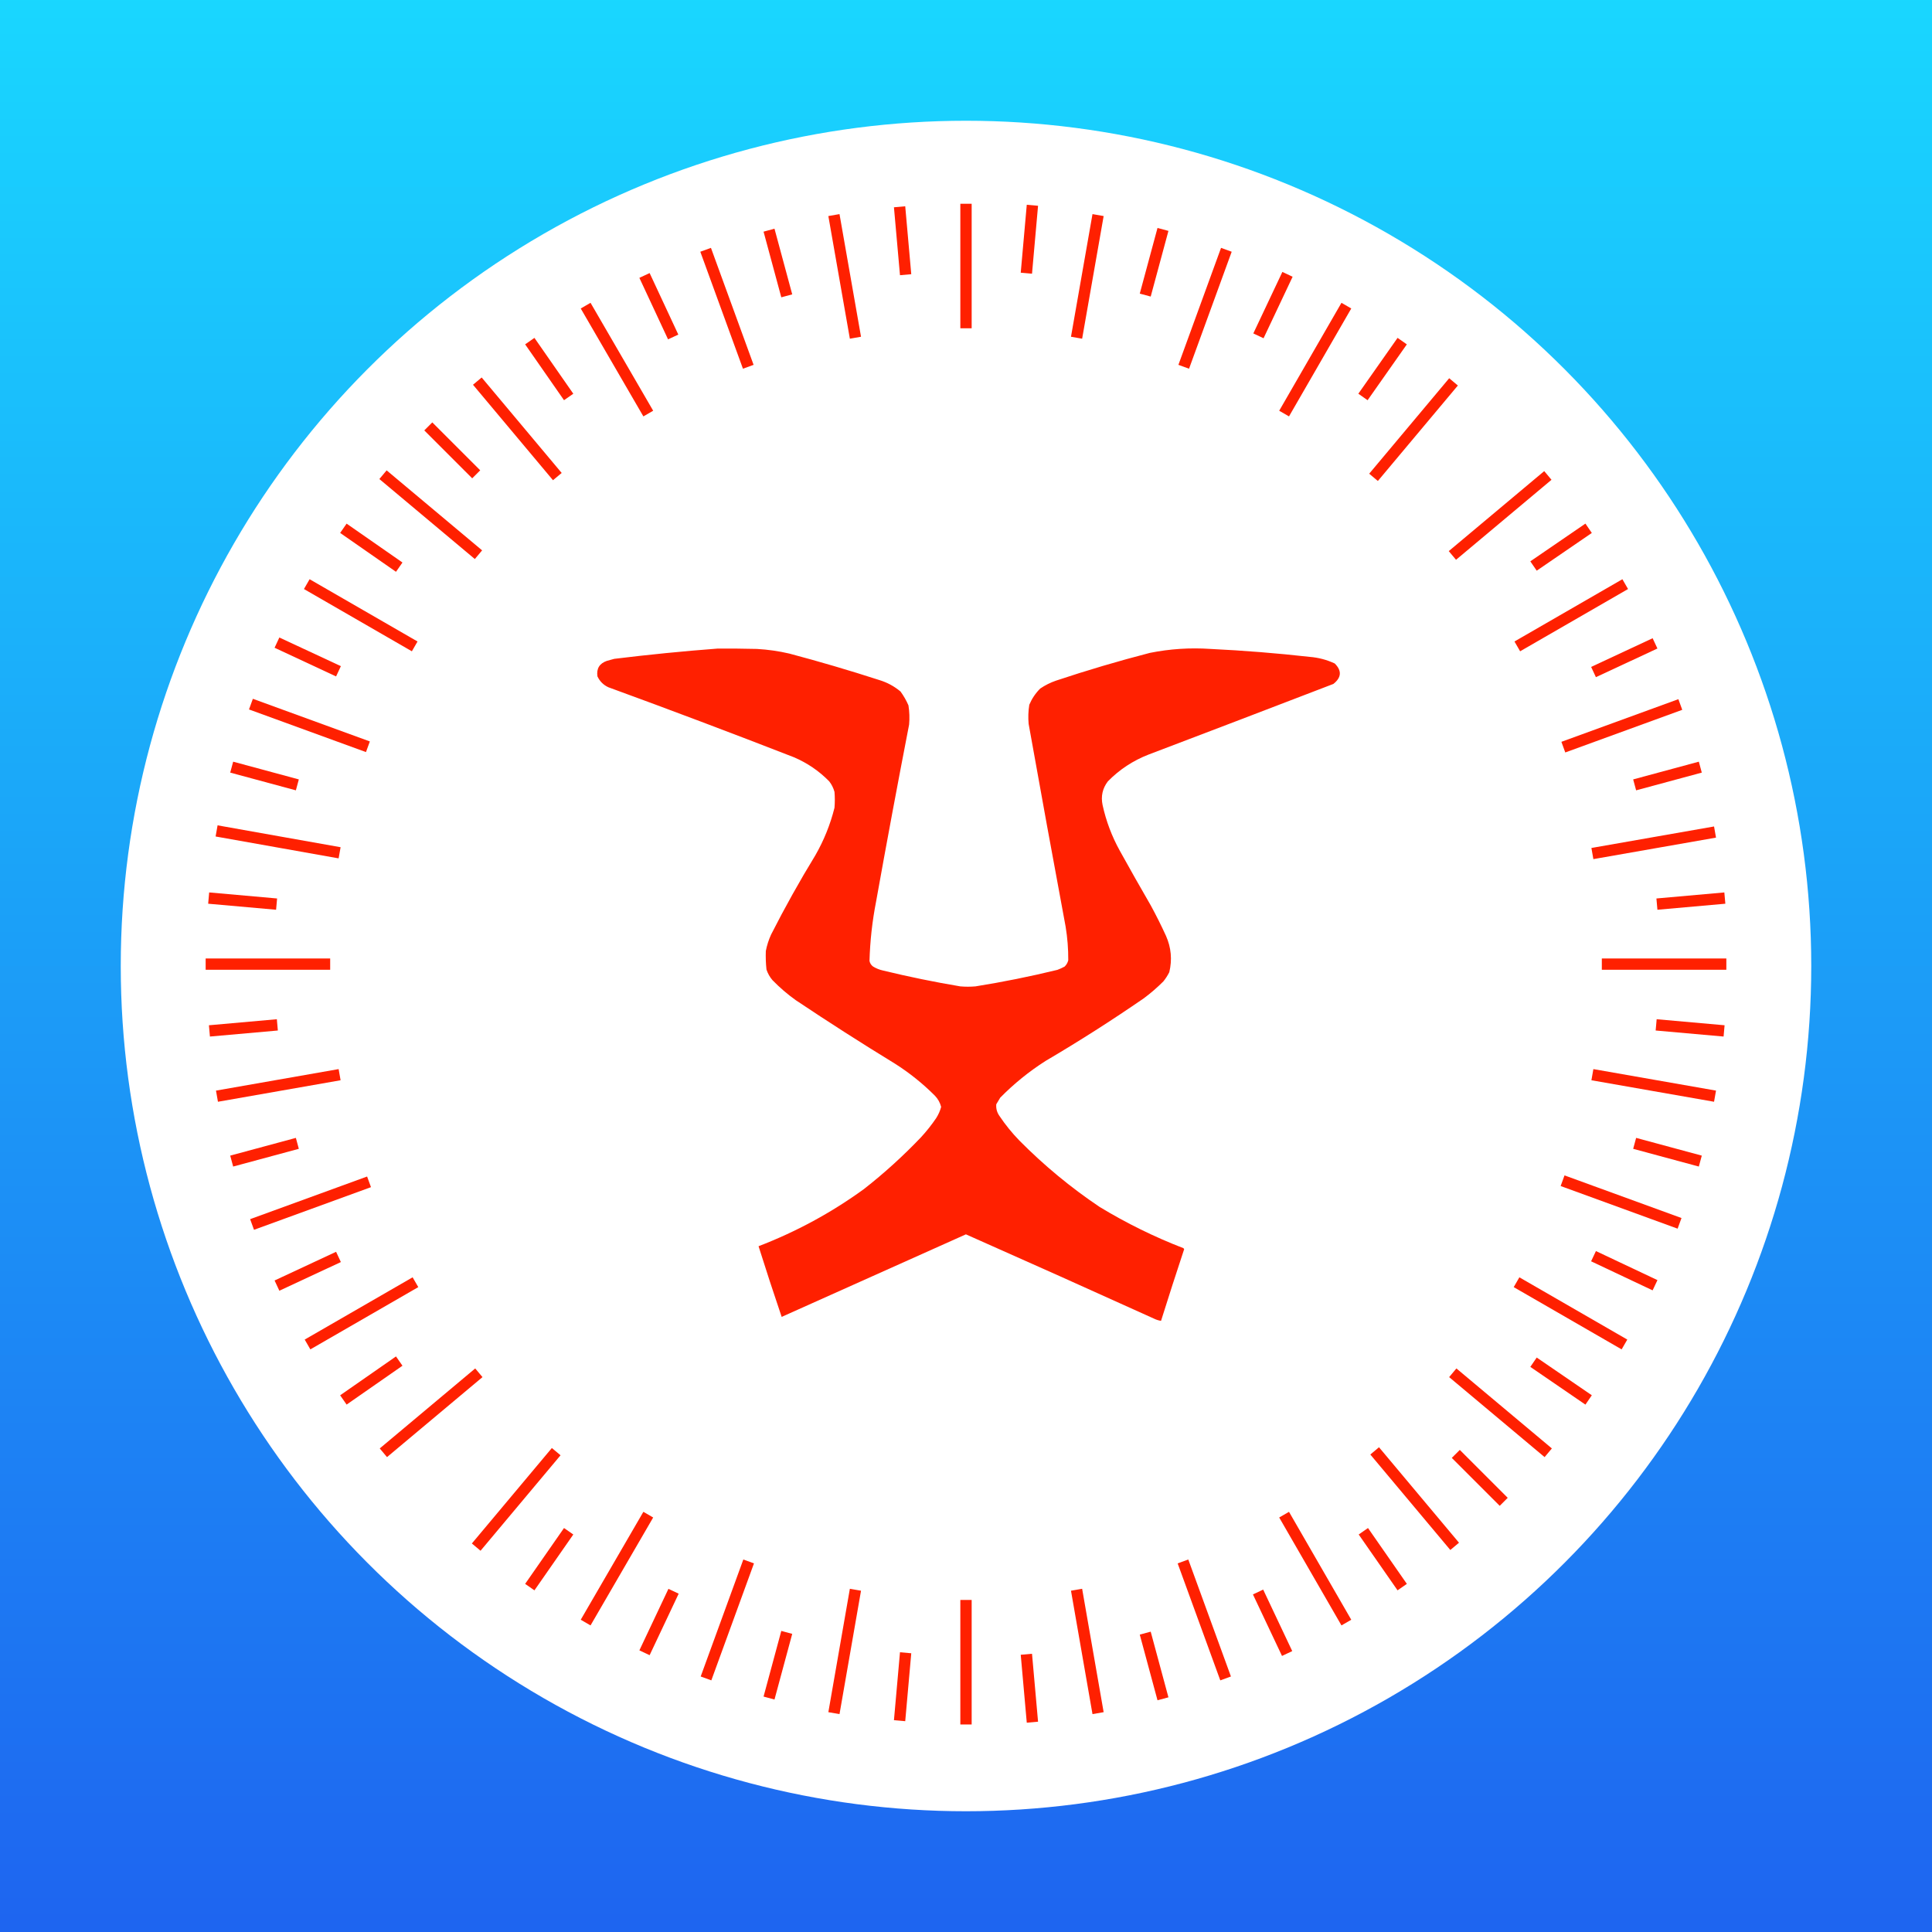 <?xml version="1.0" encoding="UTF-8"?>
<svg xmlns="http://www.w3.org/2000/svg" viewBox="0 0 5120 5120">
  <rect x="0" y="0" width="5120" height="5120" fill="#333333" stroke="none"/>
  <defs>
    <linearGradient id="a" x2="0" y2="100%">
      <stop offset="0" stop-color="#19d7ff"/>
      <stop offset="1" stop-color="#1e64f0"/>
    </linearGradient>
  </defs>

  <!-- Gradient background -->
  <rect width="5120" height="5120" fill="url(#a)"/>

  <!-- White background circle -->
  <circle cx="2560" cy="2560" r="2240" fill="white"/>

  <!-- Compass ticks -->
  <path stroke="#ff2000" stroke-width="30" d="
    M2560 540v330m0 3370v330
    m350-4e3-57 325m-586 3318-57 327
    M3250 662l-113 310M1984 4138l-113 310
    m339-3878 57 325m586 3318 57 327
    M1870 662l113 310m1152 3166 113 310
    M1552 810l166 286m1685 2918 165 286
    M1265 1010l212 253m2166 2582 212 253
    M1015 1258l253 212m2582 2168 253 212
    M813 1548l286 165m2920 1685 286 165
    M665 1866l310 113m3166 1150 310 113
    M574 2202l326 58m3320 588 325 57
    M545 2555h330m3370 0h330
    M575 2905l325-57m3320-586 325-57
    M668 3245l310-113m3165-1152 310-113
    M815 3563l286-165m2920-1685 286-165
    M1016 3850l253-212m2580-2166 253-212
    M1262 41e2l212-253m2166-2582 212-253
    M1552 43e2l166-286m1685-2918 165-286
    M2384 548l16 180m320 3656 16 180
    M2038 610l47 174m950 3544 47 174
    M1708 730l76 163m1550 3326 77 163
    M1404 904l103 148m2106 3006 103 148
    M1135 1130l127 127m2596 2596 127 127
    M910 14e2l148 103m3006 2107 146 1e2
    M734 1703l163 76m3326 1550 163 77
    M614 2033l174 47m3544 950 174 47
    M553 2380l180 16m3656 320 180 16m-4014 0 180-16m3656-320 180-16
    M614 3077l174-47m3544-950 174-47
    M734 3407l163-76m3326-1550 163-76
    M910 3710l148-103m3006-2107 146-1e2
    M1404 4206l103-148m2105-3006 104-148
    M1708 4380l77-163M3335 890l77-163
    M2038 45e2l47-174m950-3544 47-174m-698 3952 16-180m320-3656 16-180
  "/>

    <!-- New Lion Drawing (Adobe Illustrator SVG) -->
    <g transform="translate(1396,1557) scale(1.75)">
    <!-- Inverse lion shape -->
    <path fill="#ff2000" d="M 288.5,92.5 C 308.503,92.333 328.503,92.5 348.5,93C 365.031,93.922 381.365,96.255 397.5,100C 443.178,112.114 488.511,125.448 533.5,140C 545.593,143.628 556.426,149.461 566,157.5C 570.773,164.044 574.773,171.044 578,178.5C 579.526,188.115 579.859,197.781 579,207.5C 561.686,296.718 545.019,386.051 529,475.5C 523.174,505.271 519.84,535.271 519,565.5C 519.737,569.047 521.57,571.88 524.5,574C 529.186,576.845 534.186,578.845 539.5,580C 578.197,589.406 617.197,597.406 656.5,604C 664.167,604.667 671.833,604.667 679.5,604C 721.174,597.332 762.507,588.999 803.5,579C 807.286,577.607 810.952,575.941 814.5,574C 817.231,571.374 819.064,568.207 820,564.5C 820.12,547.415 818.787,530.415 816,513.5C 796.95,411.25 778.284,308.917 760,206.5C 759.109,196.772 759.443,187.106 761,177.5C 764.933,168.241 770.433,160.075 777.5,153C 784.942,147.946 792.942,143.946 801.5,141C 848.409,125.361 895.743,111.361 943.5,99C 973.863,92.898 1004.53,90.898 1035.5,93C 1085.62,95.412 1135.62,99.412 1185.5,105C 1198.81,106.059 1211.47,109.392 1223.5,115C 1234.47,125.915 1233.81,136.248 1221.5,146C 1128.24,181.863 1034.91,217.53 941.5,253C 918.041,262.147 897.541,275.647 880,293.5C 871.855,304.166 869.189,316.166 872,329.5C 877.301,353.733 885.968,376.733 898,398.5C 913.414,426.329 929.08,453.996 945,481.5C 953.194,496.555 960.861,511.888 968,527.5C 975.875,545.295 977.542,563.629 973,582.5C 970.499,587.506 967.499,592.173 964,596.5C 954.757,605.747 944.924,614.247 934.5,622C 886.019,655.414 836.352,687.081 785.5,717C 760.59,732.908 737.756,751.408 717,772.5C 715,775.833 713,779.167 711,782.5C 710.409,789.069 712.076,795.069 716,800.5C 724.863,813.703 734.863,826.036 746,837.5C 783.294,875.151 823.794,908.651 867.5,938C 907.925,962.545 950.258,983.378 994.5,1000.5C 994.833,1001 995.167,1001.5 995.5,1002C 983.525,1038.09 971.858,1074.26 960.5,1110.5C 956.675,1109.93 953.009,1108.76 949.5,1107C 854.834,1064.11 760.001,1021.61 665,979.5C 571.983,1021.17 478.983,1062.84 386,1104.5C 373.897,1068.86 362.23,1033.19 351,997.5C 408.178,975.504 461.345,946.671 510.5,911C 541.128,887.05 569.961,860.883 597,832.5C 605.389,823.379 613.055,813.713 620,803.5C 623.372,798.218 625.872,792.552 627.5,786.5C 625.824,779.993 622.657,774.326 618,769.5C 599.566,751.055 579.399,734.888 557.5,721C 506.822,689.998 456.822,657.998 407.5,625C 394.783,615.956 382.949,605.789 372,594.5C 367.973,589.783 364.973,584.449 363,578.5C 362,569.179 361.667,559.845 362,550.5C 363.659,541.857 366.325,533.524 370,525.5C 390.812,484.531 413.146,444.531 437,405.5C 450.014,382.812 459.68,358.812 466,333.5C 466.667,325.5 466.667,317.5 466,309.5C 464.388,303.609 461.721,298.275 458,293.5C 442.634,277.816 424.801,265.649 404.5,257C 311.222,220.684 217.555,185.351 123.5,151C 116,147.5 110.5,142 107,134.5C 105.325,122.688 110.158,114.855 121.5,111C 125.167,110 128.833,109 132.5,108C 184.532,101.611 236.532,96.444 288.5,92.5 Z"/>
  </g>
</svg>